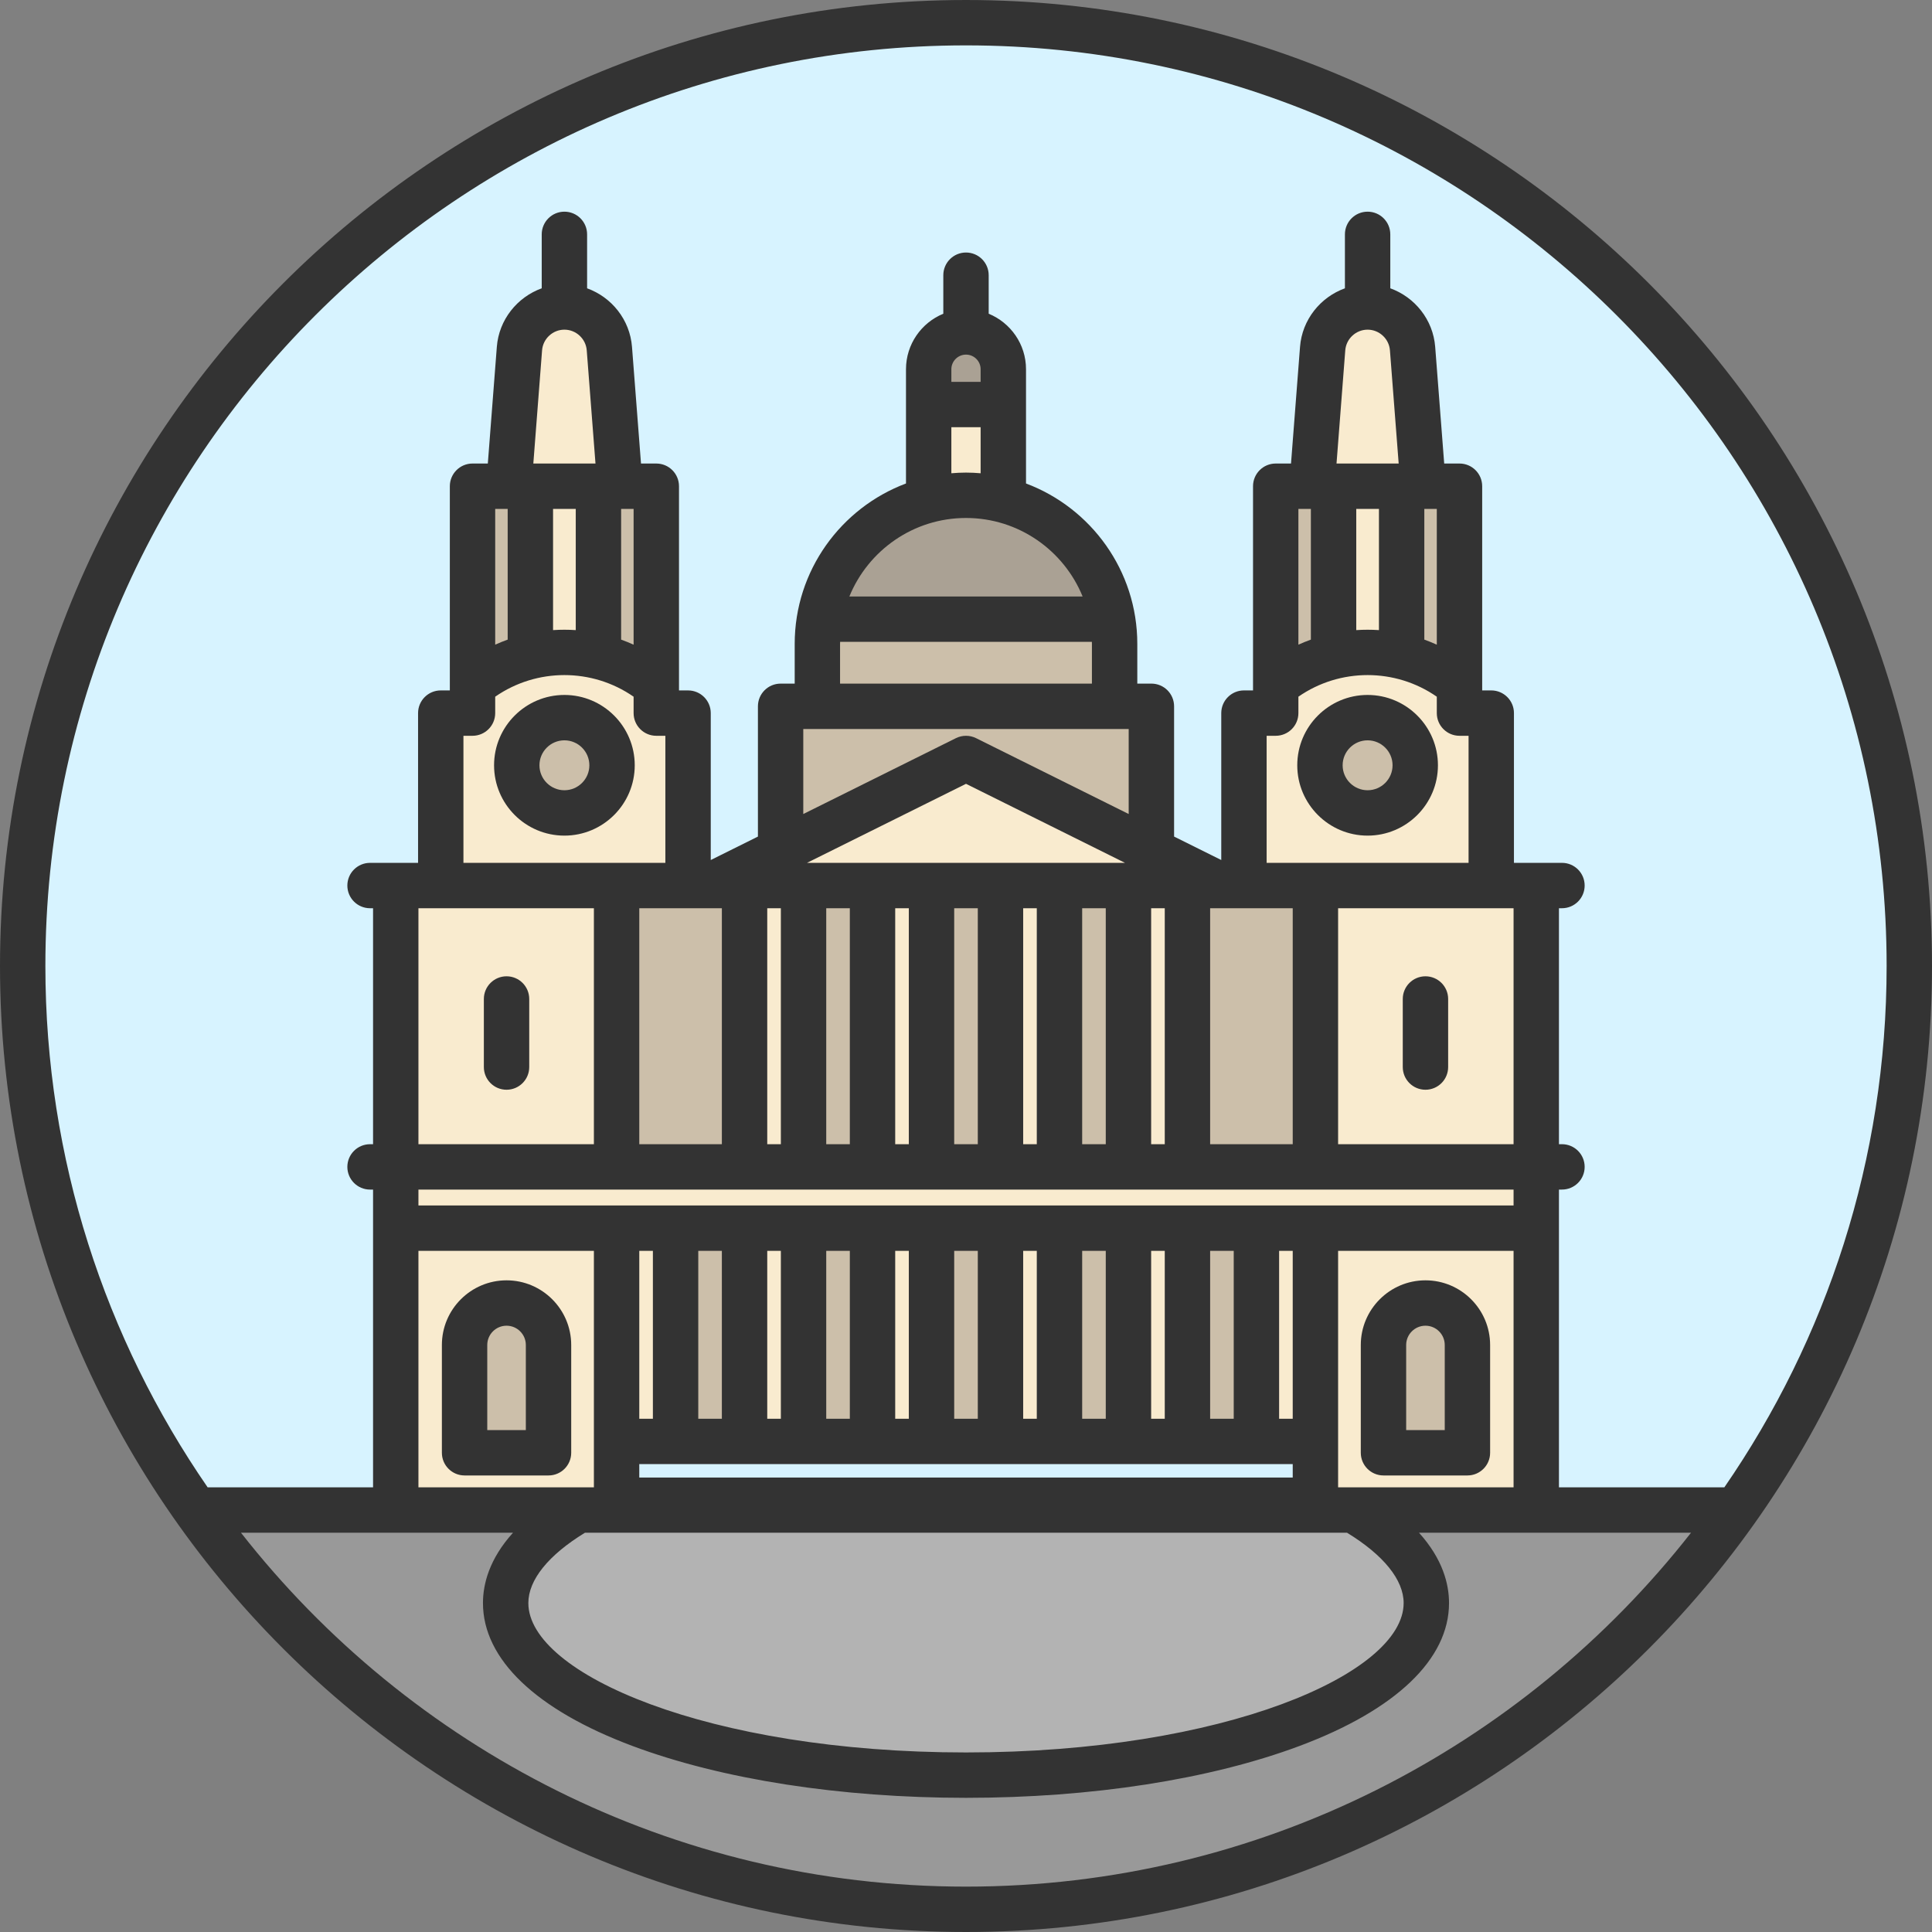 <?xml version="1.0" encoding="iso-8859-1"?>
<!-- Generator: Adobe Illustrator 19.0.0, SVG Export Plug-In . SVG Version: 6.00 Build 0)  -->
<svg version="1.1" id="Layer_1" xmlns="http://www.w3.org/2000/svg" xmlns:xlink="http://www.w3.org/1999/xlink" x="0px" y="0px"
	 viewBox="0 0 512 512" style="enable-background:new 0 0 512 512;" xml:space="preserve">
<rect x="0" y="0" width="512" height="512" fill="#808080" stroke="none"/>
<circle style="fill:#D7F3FF;" cx="256.003" cy="256.004" r="249.99"/>
<polygon style="fill:#F9EBCF;" points="265.144,309.237 280.777,309.237 299.056,309.237 314.69,309.237 348.602,309.237 
	407.119,309.237 407.119,325.471 348.602,325.471 332.969,325.471 314.69,325.471 299.056,325.471 280.777,325.471 265.144,325.471 
	246.865,325.471 231.231,325.471 212.952,325.471 197.319,325.471 179.04,325.471 163.406,325.471 104.877,325.471 104.877,309.237 
	163.406,309.237 197.319,309.237 212.952,309.237 231.231,309.237 246.865,309.237 "/>
<g>
	<circle style="fill:#CCBFAA;" cx="149.576" cy="202.814" r="12.627"/>
	<path style="fill:#CCBFAA;" d="M140.558,170.941l0.673,2.862c-5.724,1.275-11.22,3.884-15.994,7.829h-0.012v-52.781h9.621h5.712
		C140.558,128.851,140.558,170.941,140.558,170.941z"/>
	<path style="fill:#CCBFAA;" d="M173.929,128.851v52.781h-0.012c-4.774-3.944-10.27-6.554-15.994-7.829l0.673-2.862v-42.09h5.712
		C164.308,128.851,173.929,128.851,173.929,128.851z"/>
	<path style="fill:#CCBFAA;" d="M353.412,170.941l0.673,2.862c-5.724,1.275-11.22,3.884-15.994,7.829h-0.012v-52.781h9.621h5.712
		V170.941z"/>
	<path style="fill:#CCBFAA;" d="M386.784,128.851v52.781h-0.012c-4.774-3.944-10.27-6.554-15.994-7.829l0.673-2.862v-42.09h5.712
		C377.163,128.851,386.784,128.851,386.784,128.851z"/>
	<circle style="fill:#CCBFAA;" cx="362.43" cy="202.814" r="12.627"/>
	<polygon style="fill:#CCBFAA;" points="305.129,187.176 305.129,225.429 256.004,201.005 206.867,225.429 206.867,187.176 
		216.62,187.176 295.388,187.176 	"/>
</g>
<polygon style="fill:#F9EBCF;" points="323.745,234.677 314.69,234.677 299.056,234.677 280.777,234.677 265.144,234.677 
	246.865,234.677 231.231,234.677 212.952,234.677 197.319,234.677 188.251,234.677 206.867,225.429 256.004,201.005 
	305.129,225.429 "/>
<path style="fill:#AAA194;" d="M265.889,97.849v9.356h-19.782v-9.356c0-2.73,1.106-5.195,2.898-6.987
	c1.792-1.792,4.257-2.898,6.999-2.898C261.464,87.964,265.889,92.389,265.889,97.849z"/>
<path style="fill:#F9EBCF;" d="M265.889,107.205v25.302c-3.151-0.818-6.47-1.251-9.885-1.251c-3.415,0-6.734,0.433-9.897,1.251
	v-25.302H265.889z"/>
<path style="fill:#CCBFAA;" d="M295.388,170.64v16.535H216.62V170.64c0-2.237,0.18-4.425,0.541-6.554h0.012h77.674
	C295.208,166.215,295.388,168.404,295.388,170.64z"/>
<path style="fill:#AAA194;" d="M294.847,164.086h-77.674h-0.012c2.574-15.369,14.046-27.719,28.946-31.579
	c3.163-0.818,6.482-1.251,9.897-1.251c3.415,0,6.734,0.433,9.885,1.251C280.789,136.367,292.274,148.718,294.847,164.086z"/>
<g>
	<path style="fill:#F9EBCF;" d="M161.482,92.377l2.826,36.474h-5.712h-18.039h-5.712l2.814-36.474
		c0.481-6.217,5.676-11.028,11.917-11.028C155.818,81.35,161.001,86.16,161.482,92.377z"/>
	<path style="fill:#F9EBCF;" d="M374.337,92.377l2.826,36.474h-5.712h-18.039H347.7l2.814-36.474
		c0.481-6.217,5.676-11.028,11.917-11.028S373.856,86.16,374.337,92.377z"/>
	<path style="fill:#F9EBCF;" d="M371.451,128.851v42.09l-0.673,2.862c-5.496-1.239-11.196-1.239-16.692,0l-0.673-2.862v-42.09
		C353.412,128.851,371.451,128.851,371.451,128.851z"/>
	<path style="fill:#F9EBCF;" d="M158.596,128.851v42.09l-0.673,2.862c-5.496-1.239-11.196-1.239-16.692,0l-0.673-2.862v-42.09
		C140.558,128.851,158.596,128.851,158.596,128.851z"/>
	<path style="fill:#F9EBCF;" d="M182.347,188.98v45.698h-18.94h-46.6V188.98h8.418v-7.348h0.012
		c4.774-3.944,10.27-6.554,15.994-7.829c5.496-1.239,11.196-1.239,16.692,0c5.724,1.275,11.22,3.884,15.994,7.829h0.012v7.348
		H182.347z M162.204,202.809c0-6.975-5.652-12.627-12.627-12.627c-6.975,0-12.627,5.652-12.627,12.627
		c0,6.975,5.652,12.627,12.627,12.627C156.552,215.436,162.204,209.784,162.204,202.809z"/>
	<path style="fill:#F9EBCF;" d="M395.202,188.98v45.698h-46.6h-18.94V188.98h8.418v-7.348h0.012
		c4.774-3.944,10.27-6.554,15.994-7.829c5.496-1.239,11.196-1.239,16.692,0c5.724,1.275,11.22,3.884,15.994,7.829h0.012v7.348
		H395.202z M375.059,202.809c0-6.975-5.652-12.627-12.627-12.627s-12.627,5.652-12.627,12.627c0,6.975,5.652,12.627,12.627,12.627
		S375.059,209.784,375.059,202.809z"/>
</g>
<g>
	<path style="fill:#CCBFAA;" d="M388.888,356.437v28.561h-22.248v-28.561c0-6.145,4.979-11.124,11.124-11.124
		S388.888,350.292,388.888,356.437z"/>
	<path style="fill:#CCBFAA;" d="M145.368,356.437v28.561H123.12v-28.561c0-6.145,4.979-11.124,11.124-11.124
		C140.389,345.314,145.368,350.292,145.368,356.437z"/>
</g>
<g>
	<polygon style="fill:#F9EBCF;" points="407.119,235.483 407.119,309.237 348.602,309.237 348.602,235.88 348.602,234.677 
		395.202,234.677 407.119,234.677 	"/>
	<path style="fill:#F9EBCF;" d="M407.119,325.471v74.704h-48.476h-10.041v-2.598v-15.585v-56.521H407.119z M388.888,384.998v-28.561
		c0-6.145-4.979-11.124-11.124-11.124s-11.124,4.979-11.124,11.124v28.561H388.888z"/>
</g>
<path style="fill:#999999;" d="M407.119,400.175h53.118c-45.265,64.013-119.872,105.814-204.232,105.814
	c-84.372,0-158.98-41.801-204.244-105.814h53.117h48.476c-12.242,7.107-19.349,15.573-19.349,24.653
	c0,25.182,54.621,45.601,122.001,45.601c67.368,0,121.989-20.42,121.989-45.601c0-9.079-7.107-17.546-19.349-24.653H407.119z"/>
<path style="fill:#B3B3B3;" d="M358.643,400.175c12.242,7.107,19.349,15.573,19.349,24.653c0,25.182-54.621,45.601-121.989,45.601
	c-67.38,0-122.001-20.42-122.001-45.601c0-9.079,7.107-17.546,19.349-24.653h10.053h185.196H358.643z"/>
<rect x="332.967" y="325.476" style="fill:#F9EBCF;" width="15.633" height="56.521"/>
<g>
	<polygon style="fill:#CCBFAA;" points="348.602,235.88 348.602,309.237 314.69,309.237 314.69,235.88 314.69,234.677 
		323.745,234.677 329.662,234.677 348.602,234.677 	"/>
	<rect x="314.688" y="325.476" style="fill:#CCBFAA;" width="18.279" height="56.521"/>
</g>
<g>
	<rect x="299.055" y="325.476" style="fill:#F9EBCF;" width="15.633" height="56.521"/>
	<polygon style="fill:#F9EBCF;" points="314.69,235.88 314.69,309.237 299.056,309.237 299.056,235.88 299.056,234.677 
		314.69,234.677 	"/>
</g>
<g>
	<rect x="280.776" y="325.476" style="fill:#CCBFAA;" width="18.279" height="56.521"/>
	<polygon style="fill:#CCBFAA;" points="299.056,235.88 299.056,309.237 280.777,309.237 280.777,235.88 280.777,234.677 
		299.056,234.677 	"/>
</g>
<g>
	<rect x="265.143" y="325.476" style="fill:#F9EBCF;" width="15.633" height="56.521"/>
	<polygon style="fill:#F9EBCF;" points="280.777,235.88 280.777,309.237 265.144,309.237 265.144,235.88 265.144,234.677 
		280.777,234.677 	"/>
</g>
<g>
	<rect x="246.863" y="325.476" style="fill:#CCBFAA;" width="18.279" height="56.521"/>
	<polygon style="fill:#CCBFAA;" points="265.144,235.88 265.144,309.237 246.865,309.237 246.865,235.88 246.865,234.677 
		265.144,234.677 	"/>
</g>
<g>
	<rect x="231.23" y="325.476" style="fill:#F9EBCF;" width="15.633" height="56.521"/>
	<polygon style="fill:#F9EBCF;" points="246.865,235.88 246.865,309.237 231.231,309.237 231.231,235.88 231.231,234.677 
		246.865,234.677 	"/>
</g>
<g>
	<rect x="212.951" y="325.476" style="fill:#CCBFAA;" width="18.279" height="56.521"/>
	<polygon style="fill:#CCBFAA;" points="231.231,235.88 231.231,309.237 212.952,309.237 212.952,235.88 212.952,234.677 
		231.231,234.677 	"/>
</g>
<g>
	<rect x="197.318" y="325.476" style="fill:#F9EBCF;" width="15.633" height="56.521"/>
	<polygon style="fill:#F9EBCF;" points="212.952,235.88 212.952,309.237 197.319,309.237 197.319,235.88 197.319,234.677 
		212.952,234.677 	"/>
</g>
<g>
	<rect x="179.039" y="325.476" style="fill:#CCBFAA;" width="18.279" height="56.521"/>
	<polygon style="fill:#CCBFAA;" points="197.319,235.88 197.319,309.237 163.406,309.237 163.406,235.88 163.406,234.677 
		182.347,234.677 188.251,234.677 197.319,234.677 	"/>
</g>
<g>
	<rect x="163.405" y="325.476" style="fill:#F9EBCF;" width="15.633" height="56.521"/>
	<path style="fill:#F9EBCF;" d="M163.406,397.577v2.598h-10.053h-48.476v-74.704h58.529v56.521V397.577z M145.368,384.998v-28.561
		c0-6.145-4.979-11.124-11.124-11.124c-6.145,0-11.124,4.979-11.124,11.124v28.561H145.368z"/>
	<polygon style="fill:#F9EBCF;" points="163.406,235.88 163.406,309.237 104.877,309.237 104.877,235.483 104.877,234.677 
		116.807,234.677 163.406,234.677 	"/>
</g>
<g>
	<path style="fill:#333333;" d="M256.001,0.001C114.842,0.001,0,114.842,0,256s114.842,255.999,256.001,255.999S512,397.158,512,256
		S397.159,0.001,256.001,0.001z M256.001,12.026c134.528,0,243.974,109.446,243.974,243.974c0,51.253-15.899,98.856-43.006,138.162
		h-43.831v-78.913h0.801c3.321,0,6.013-2.693,6.013-6.013s-2.691-6.013-6.013-6.013h-0.801V240.69h0.801
		c3.321,0,6.013-2.693,6.013-6.013s-2.691-6.013-6.013-6.013h-12.727V188.98c0-3.32-2.691-6.013-6.013-6.013h-2.405v-54.116
		c0-3.32-2.691-6.013-6.013-6.013h-4.054l-2.388-30.924c-0.558-7.2-5.409-13.174-11.897-15.51V62.109
		c0-3.32-2.691-6.013-6.013-6.013c-3.322,0-6.013,2.693-6.013,6.013v14.296c-6.488,2.337-11.339,8.311-11.897,15.511l-2.388,30.923
		h-4.054c-3.321,0-6.013,2.693-6.013,6.013v54.116h-2.405c-3.322,0-6.013,2.693-6.013,6.013v38.933l-12.502-6.214v-34.523
		c0-3.32-2.691-6.013-6.013-6.013h-3.734V170.64c0-19.438-12.283-36.055-29.492-42.514v-30.27c0-6.642-4.096-12.338-9.892-14.716
		V72.933c0-3.32-2.691-6.013-6.013-6.013c-3.322,0-6.013,2.693-6.013,6.013v10.209c-5.795,2.377-9.891,8.074-9.891,14.716v30.27
		c-17.21,6.459-29.493,23.076-29.493,42.516v10.522h-3.733c-3.321,0-6.013,2.693-6.013,6.013v34.525l-12.499,6.212v-38.933
		c0-3.32-2.691-6.013-6.013-6.013h-2.405v-54.116c0-3.32-2.691-6.013-6.013-6.013h-4.054l-2.388-30.924
		c-0.558-7.2-5.409-13.174-11.897-15.51V62.109c0-3.32-2.691-6.013-6.013-6.013s-6.013,2.693-6.013,6.013v14.296
		c-6.488,2.337-11.339,8.311-11.897,15.511l-2.388,30.923h-4.054c-3.322,0-6.013,2.693-6.013,6.013v54.116h-2.405
		c-3.321,0-6.013,2.693-6.013,6.013v39.685H98.064c-3.322,0-6.013,2.693-6.013,6.013s2.691,6.013,6.013,6.013h0.801v62.534h-0.801
		c-3.322,0-6.013,2.693-6.013,6.013c0,3.32,2.691,6.013,6.013,6.013h0.801v78.913H55.032C27.925,354.856,12.026,307.253,12.026,256
		C12.026,121.472,121.473,12.026,256.001,12.026z M371.98,424.829c0,18.725-47.629,39.589-115.976,39.589
		c-68.354,0-115.988-20.863-115.988-39.589c0-6.139,5.321-12.722,15.006-18.64h201.953
		C366.659,412.106,371.98,418.688,371.98,424.829z M143.654,92.843c0.237-3.073,2.837-5.48,5.919-5.48s5.682,2.406,5.919,5.479
		l2.317,29.997h-16.472L143.654,92.843z M252.12,97.856c0-2.138,1.739-3.878,3.878-3.878c2.139,0,3.88,1.74,3.88,3.878v3.337h-7.757
		v-3.337H252.12z M252.12,113.218h7.757v12.202c-1.28-0.109-2.571-0.177-3.879-0.177c-1.307,0-2.599,0.069-3.878,0.177v-12.202
		H252.12z M255.998,137.269c13.956,0,25.932,8.615,30.906,20.803h-61.812C230.066,145.886,242.042,137.269,255.998,137.269z
		 M356.509,92.843c0.237-3.073,2.837-5.48,5.919-5.48c3.082,0,5.682,2.406,5.919,5.479l2.317,29.997h-16.472L356.509,92.843z
		 M191.302,240.69v62.534h-21.887V240.69H191.302z M203.328,240.69h3.608v62.534h-3.608V240.69z M218.961,240.69h6.252v62.534
		h-6.252V240.69z M237.239,240.69h3.608v62.534h-3.608V240.69z M252.873,240.69h6.253v62.534h-6.253V240.69z M271.153,240.69h3.608
		v62.534h-3.608V240.69z M286.786,240.69h6.253v62.534h-6.253V240.69z M305.065,240.69h3.608v62.534h-3.608V240.69L305.065,240.69z
		 M320.699,240.69h21.887v62.534h-21.887V240.69z M354.611,240.69h46.5v62.534h-46.5V240.69z M359.422,134.864h6.013v32.123
		c-2.002-0.136-4.011-0.136-6.013,0V134.864z M377.46,134.864h3.307v35.982c-1.087-0.495-2.191-0.939-3.307-1.342V134.864z
		 M344.089,134.864h3.307v34.64c-1.116,0.403-2.22,0.847-3.307,1.342V134.864z M335.671,194.992h2.405
		c3.322,0,6.013-2.693,6.013-6.013v-4.347c11.002-7.639,25.676-7.639,36.678,0v4.347c0,3.32,2.691,6.013,6.013,6.013h2.405v33.672
		h-53.514V194.992z M222.627,170.64c0-0.182,0.011-0.361,0.013-0.542h66.715c0.002,0.182,0.013,0.361,0.013,0.542v10.522h-66.743
		V170.64H222.627z M212.88,193.189h3.733h78.768h3.734v22.533l-40.44-20.101c-1.686-0.837-3.667-0.837-5.353,0l-40.444,20.102
		v-22.534H212.88z M256.001,207.72l42.138,20.945h-84.276L256.001,207.72z M146.567,134.864h6.013v32.123
		c-2.002-0.136-4.011-0.136-6.013,0V134.864z M164.605,134.864h3.307v35.982c-1.087-0.495-2.191-0.939-3.307-1.342V134.864z
		 M131.234,134.864h3.307v34.64c-1.116,0.403-2.22,0.847-3.307,1.342V134.864z M122.816,194.992h2.405
		c3.321,0,6.013-2.693,6.013-6.013v-4.347c11.002-7.639,25.676-7.639,36.678,0v4.347c0,3.32,2.691,6.013,6.013,6.013h2.405v33.672
		h-53.514C122.816,228.664,122.816,194.992,122.816,194.992z M157.39,240.69v62.534h-46.5V240.69H157.39z M401.111,315.249v4.209
		H110.89v-4.209H401.111z M173.023,331.484v44.495h-3.608v-44.495H173.023z M169.416,388.005h173.17v3.562h-173.17L169.416,388.005
		L169.416,388.005z M320.699,375.979v-44.495h6.253v44.495H320.699z M308.673,375.979h-3.608v-44.495h3.608V375.979z
		 M293.04,375.979h-6.253v-44.495h6.253V375.979z M274.761,375.979h-3.608v-44.495h3.608V375.979z M259.127,375.979h-6.253v-44.495
		h6.253V375.979z M240.847,375.979h-3.608v-44.495h3.608V375.979z M225.214,375.979h-6.252v-44.495h6.252V375.979z M206.936,375.979
		h-3.608v-44.495h3.608V375.979z M191.302,375.979h-6.253v-44.495h6.253V375.979z M342.586,375.979h-3.608v-44.495h3.608V375.979z
		 M110.89,331.484h46.5v50.508v12.17h-46.5V331.484z M354.611,394.163v-12.17v-50.508h46.5v62.678H354.611z M256.001,499.975
		c-77.931,0-147.441-36.731-192.138-93.786h72.089c-6.303,6.98-7.961,13.606-7.961,18.64c0,14.87,14.077,28.32,39.64,37.876
		c23.7,8.859,55.086,13.738,88.373,13.738c33.282,0,64.663-4.879,88.364-13.738c25.562-9.556,39.639-23.008,39.639-37.876
		c0-5.034-1.658-11.66-7.961-18.64h72.093C403.442,463.244,333.932,499.975,256.001,499.975z"/>
	<path style="fill:#333333;" d="M134.24,339.301c-9.449,0-17.137,7.688-17.137,17.137v28.561c0,3.32,2.691,6.013,6.013,6.013h22.248
		c3.321,0,6.013-2.693,6.013-6.013v-28.561C151.377,346.989,143.689,339.301,134.24,339.301z M139.351,378.986H129.13v-22.548
		c0-2.818,2.292-5.111,5.111-5.111c2.819,0,5.111,2.293,5.111,5.111V378.986z"/>
	<path style="fill:#333333;" d="M377.761,339.301c-9.449,0-17.137,7.688-17.137,17.137v28.561c0,3.32,2.691,6.013,6.013,6.013
		h22.248c3.322,0,6.013-2.693,6.013-6.013v-28.561C394.897,346.989,387.209,339.301,377.761,339.301z M382.872,378.986H372.65
		v-22.548c0-2.818,2.292-5.111,5.111-5.111s5.111,2.293,5.111,5.111V378.986z"/>
	<path style="fill:#333333;" d="M377.761,258.729c-3.322,0-6.013,2.693-6.013,6.013v18.039c0,3.32,2.691,6.013,6.013,6.013
		c3.321,0,6.013-2.693,6.013-6.013v-18.039C383.774,261.421,381.082,258.729,377.761,258.729z"/>
	<path style="fill:#333333;" d="M134.24,288.793c3.322,0,6.013-2.693,6.013-6.013v-18.039c0-3.32-2.691-6.013-6.013-6.013
		c-3.321,0-6.013,2.693-6.013,6.013v18.039C128.228,286.102,130.919,288.793,134.24,288.793z"/>
	<path style="fill:#333333;" d="M362.428,184.169c-10.278,0-18.64,8.361-18.64,18.64c0,10.278,8.361,18.64,18.64,18.64
		s18.64-8.361,18.64-18.64C381.068,192.531,372.706,184.169,362.428,184.169z M362.428,209.423c-3.646,0-6.614-2.967-6.614-6.614
		s2.968-6.614,6.614-6.614s6.614,2.967,6.614,6.614S366.074,209.423,362.428,209.423z"/>
	<path style="fill:#333333;" d="M149.573,184.169c-10.278,0-18.64,8.361-18.64,18.64c0,10.278,8.361,18.64,18.64,18.64
		s18.64-8.361,18.64-18.64C168.213,192.531,159.852,184.169,149.573,184.169z M149.573,209.423c-3.646,0-6.614-2.967-6.614-6.614
		s2.968-6.614,6.614-6.614c3.646,0,6.614,2.967,6.614,6.614S153.219,209.423,149.573,209.423z"/>
</g>
<g>
</g>
<g>
</g>
<g>
</g>
<g>
</g>
<g>
</g>
<g>
</g>
<g>
</g>
<g>
</g>
<g>
</g>
<g>
</g>
<g>
</g>
<g>
</g>
<g>
</g>
<g>
</g>
<g>
</g>
</svg>
